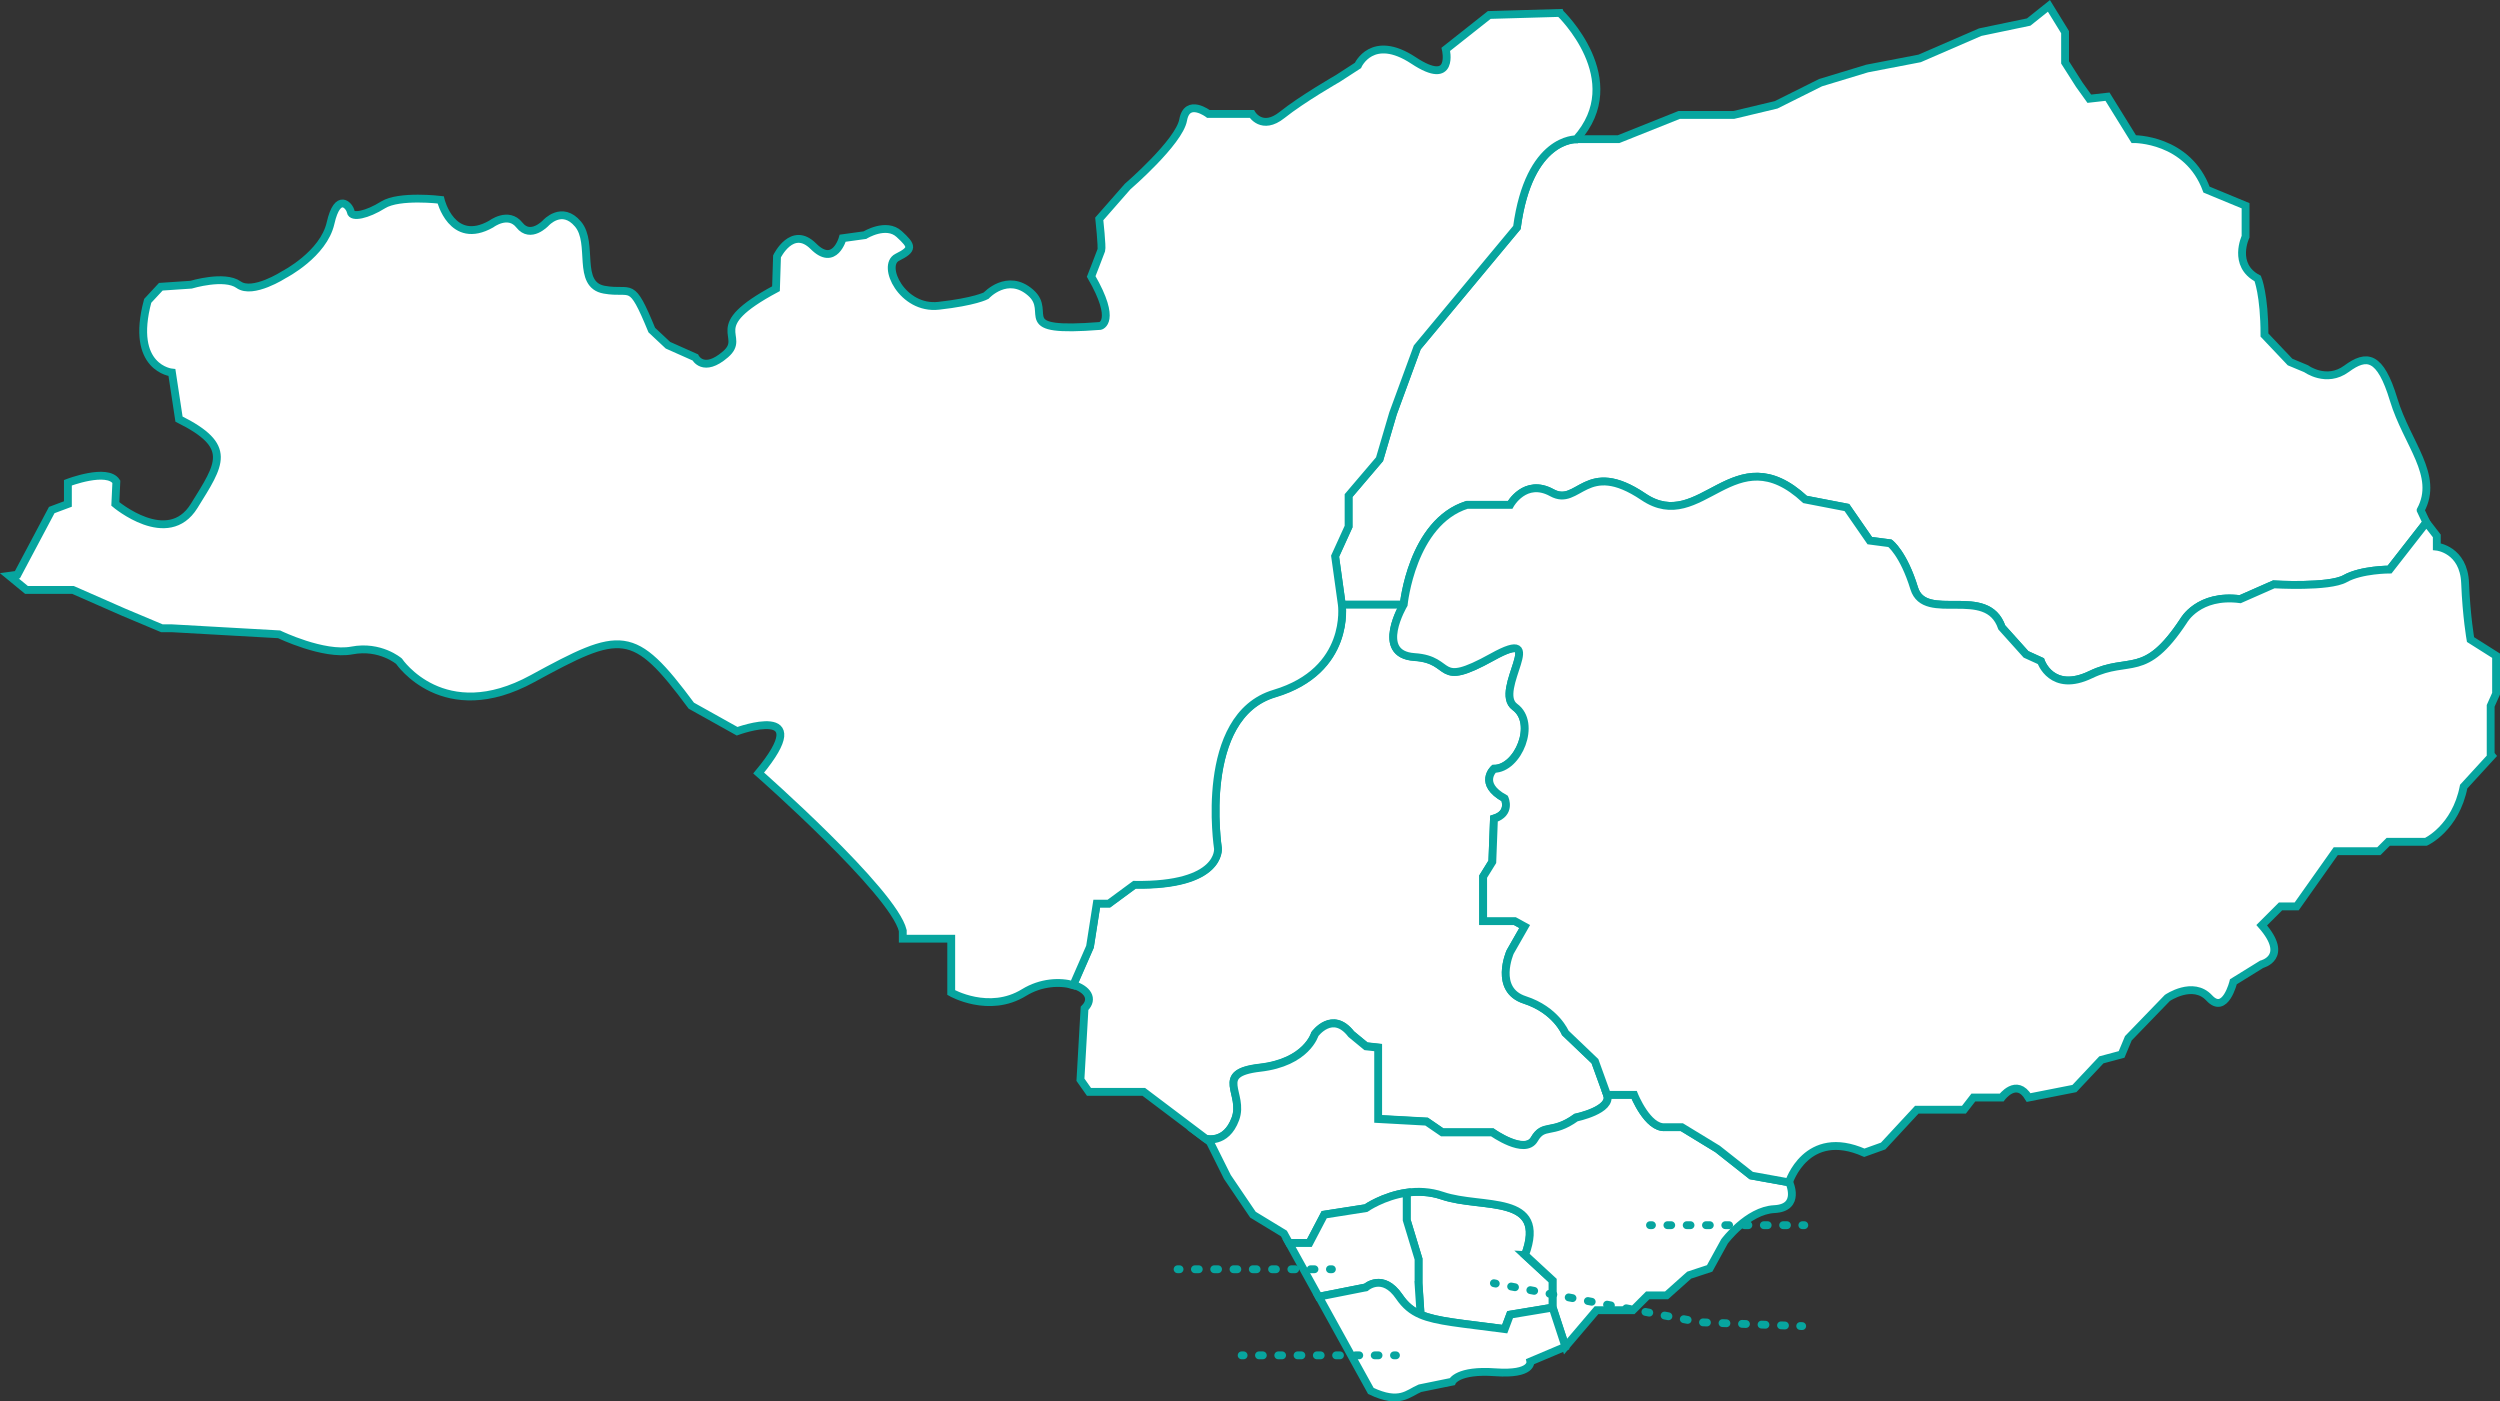 <?xml version="1.0" encoding="UTF-8"?>
<svg id="_레이어_2" data-name="레이어 2" xmlns="http://www.w3.org/2000/svg" viewBox="0 0 318.85 178.73">
  <rect x="0" y="0" width="318.85" height="178.73" fill="#333333" stroke="none"/>
  <defs>
    <style>
      .cls-1, .cls-2, .cls-3, .cls-4 {
        stroke: #07a59f;
      }

      .cls-1, .cls-3, .cls-4 {
        fill: none;
        stroke-linecap: round;
        stroke-linejoin: round;
      }

      .cls-2 {
        fill: #fff;
        stroke-miterlimit: 10;
      }

      .cls-3 {
        stroke-dasharray: .49 1.97;
      }

      .cls-4 {
        stroke-dasharray: .5 1.99;
      }
    </style>
  </defs>
  <g id="Layer_6" data-name="Layer 6">
    <g>
      <g>
        <path class="cls-2" d="M194.5,160.07c2.92-7.9-5.5-5.84-10.54-7.56-1.6-.54-3.16-.58-4.55-.39v3.48l1.51,4.98v3.02l.27,4.07c2.06.88,5.16,1.1,10.72,1.84l.69-1.84,5.42-.9v-3.44l-3.53-3.26Z"/>
        <path class="cls-2" d="M204.97,139.62l-1.55-4.29-3.78-3.61s-1.2-2.92-5.18-4.21c-3.98-1.29-1.86-6.1-1.86-6.1l1.86-3.26-1.26-.69h-4.04v-5.67l1.17-1.89.21-5.5c2.23-.69,1.37-2.58,1.37-2.58-3.44-1.89-1.37-3.78-1.37-3.78,3.09,0,5.5-5.84,2.66-7.9-2.84-2.06,4.55-10.48-2.87-6.36-7.42,4.12-4.77.34-9.93,0-5.15-.34-1.37-6.7-1.37-6.7h-7.9s1.2,8.42-8.59,11.34c-9.79,2.92-7.21,19.75-7.21,19.75,0,0,.52,4.81-10.65,4.64l-3.26,2.4h-1.55l-.86,5.5-2.14,4.89c1.78.53,2.69,1.77,1.45,3.01l-.52,9.1,1.09,1.55h6.99l7.9,5.96s2.56.74,3.77-2.53c1.21-3.26-2.85-5.84,3.13-6.53,5.98-.69,7.01-4.29,7.01-4.29,0,0,2.23-3.09,4.64,0l1.88,1.55,1.55.17v9.1l6.18.34,2,1.37h6.38s4.16,2.96,5.36.88c1.2-2.08,2.23-.54,5.33-2.77,0,0,4.66-.96,3.95-2.92Z"/>
        <path class="cls-2" d="M308.73,65.07c2.4-4.47-1.72-8.42-3.44-14.09-1.72-5.67-3.44-5.84-6.01-3.95s-5.15,0-5.15,0l-2.06-.86-3.26-3.44c0-5.15-.86-7.21-.86-7.21-3.26-1.72-1.55-5.33-1.55-5.33v-3.95l-4.98-2.06c-2.4-6.53-9.28-6.44-9.28-6.44l-3.35-5.41-2.32.26-1.29-1.8-1.8-2.83v-3.86l-2.06-3.35-2.58,2.06-6.18,1.29-7.73,3.35-6.7,1.29-5.93,1.8-5.67,2.83-5.41,1.29h-6.96l-7.73,3.09h-5.41s-6.01-.26-7.56,11.25l-12.71,15.29-3.09,8.42-1.72,5.84-3.95,4.64v3.95l-1.72,3.78.86,6.18h7.9s1.03-10.48,8.07-12.71h5.5s1.89-3.44,5.33-1.55c3.44,1.89,4.29-4.47,11.68.52,7.39,4.98,11.51-8.07,20.61.34l5.33,1.03,2.92,4.22,2.58.34s1.72,1.29,3.09,5.75c1.37,4.47,9.28-.52,11.17,4.98l3.09,3.44,1.89.86s1.37,4.12,6.36,1.72c4.98-2.4,6.87.69,11.85-6.87,0,0,1.89-3.44,7.21-2.75l4.29-1.89s7.04.42,9.1-.73c2.06-1.16,5.67-1.16,5.67-1.16l4.69-6.01-.73-1.55Z"/>
        <path class="cls-2" d="M198.96,1.65l-9.02.26-5.54,4.38s1.16,4.9-4.12,1.42c-5.28-3.48-7.09.64-7.09.64l-2.58,1.67s-4.51,2.58-7.09,4.64c-2.58,2.06-3.86-.13-3.86-.13h-5.54s-2.71-2.06-3.22.77-7.09,8.5-7.09,8.5l-3.61,4.12s.39,3.61.26,3.99-1.29,3.35-1.29,3.35c3.35,5.8,1.16,6.31,1.16,6.31-11.47.9-5.93-1.67-8.89-4.25-2.96-2.58-5.67.39-5.67.39,0,0-1.42.77-6.06,1.29-4.64.52-7.34-5.15-5.28-6.18,2.06-1.03,1.93-1.42.26-2.96-1.67-1.55-4.38.13-4.38.13l-2.83.39s-1.03,3.74-3.74,1.03c-2.71-2.71-4.64,1.29-4.64,1.29l-.13,4.12c-9.4,5.02-3.61,5.93-6.44,8.37-2.83,2.45-3.86.39-3.86.39l-3.48-1.55-2.06-1.93c-2.71-6.57-2.45-4.51-6.06-5.15-3.61-.64-1.29-5.93-3.35-8.37-2.06-2.45-4.12-.13-4.12-.13,0,0-1.93,2.06-3.35.26-1.42-1.8-3.61-.13-3.61-.13-5.02,2.83-6.44-3.09-6.44-3.09,0,0-5.28-.64-7.34.64-2.06,1.29-3.99,1.67-4.12.9s-1.67-2.58-2.58,1.42c-.9,3.99-5.93,6.57-5.93,6.57,0,0-3.99,2.58-5.8,1.29s-6.06,0-6.06,0l-3.86.26-1.67,1.8c-2.32,8.63,3.09,9.15,3.09,9.15l.9,5.93c6.96,3.48,5.28,5.67,1.93,11.08s-10.05-.26-10.05-.26l.13-2.83c-1.16-1.8-6.18.13-6.18.13v2.71l-2.06.77-4.38,8.25-1.03.14,2.19,1.8h5.93l6.44,2.83,4.9,2.06h1.29l13.66.77s5.67,2.75,9.28,2.06c3.61-.69,6.01,1.37,6.01,1.37,0,0,5.67,8.42,17.01,2.23,11.34-6.18,12.88-6.53,20.27,3.44l5.84,3.26s10.31-3.78,2.75,5.33c0,0,17.18,15.12,18.38,20.1v1.03h6.18v6.87s4.81,2.75,9.28,0c2.16-1.33,4.61-1.45,6.28-.95l2.14-4.89.86-5.5h1.55l3.26-2.4c11.17.17,10.65-4.64,10.65-4.64,0,0-2.58-16.83,7.21-19.75,9.79-2.92,8.59-11.34,8.59-11.34l-.86-6.18,1.72-3.78v-3.95l3.95-4.64,1.72-5.84,3.09-8.42,12.71-15.29c1.55-11.51,7.56-11.25,7.56-11.25,6.83-7.6-2.06-16.1-2.06-16.1Z"/>
        <path class="cls-2" d="M228.16,150.79l-4.81-.87-4.29-3.39-4.56-2.78h-2.14c-2.23.17-3.94-4.13-3.94-4.13h-3.45c.71,1.96-3.95,2.92-3.95,2.92-3.09,2.23-4.12.69-5.33,2.77-1.2,2.08-5.36-.88-5.36-.88h-6.38l-2-1.37-6.18-.34v-9.1l-1.55-.17-1.88-1.55c-2.4-3.09-4.64,0-4.64,0,0,0-1.03,3.61-7.01,4.29-5.98.69-1.92,3.26-3.13,6.53-1.21,3.26-3.77,2.53-3.77,2.53l.52.39,2.23,4.47,3.26,4.81,3.95,2.4.66,1.2h2.6l1.89-3.61,5.32-.83s2.2-1.54,5.2-1.97c1.39-.2,2.95-.16,4.55.39,5.04,1.72,13.46-.34,10.54,7.56l3.53,3.26v3.44l1.63,4.98,3.95-4.64h4.64l1.89-1.89h2.4l2.89-2.58,2.61-.86,1.89-3.44s2.92-3.95,6.36-4.12c3.44-.17,1.89-3.44,1.89-3.44Z"/>
        <path class="cls-2" d="M318.35,88.44v-4.81l-3.26-2.06s-.52-2.92-.69-7.21c-.17-4.29-3.61-4.64-3.61-4.64v-1.37l-1.33-1.72-4.69,6.01s-3.61,0-5.67,1.16c-2.06,1.16-9.1.73-9.1.73l-4.29,1.89c-5.33-.69-7.21,2.75-7.21,2.75-4.98,7.56-6.87,4.47-11.85,6.87-4.98,2.4-6.36-1.72-6.36-1.72l-1.89-.86-3.09-3.44c-1.89-5.5-9.79-.52-11.17-4.98-1.37-4.47-3.09-5.75-3.09-5.75l-2.58-.34-2.92-4.22-5.33-1.03c-9.1-8.42-13.23,4.64-20.61-.34-7.39-4.98-8.25,1.37-11.68-.52-3.44-1.89-5.33,1.55-5.33,1.55h-5.5c-7.04,2.23-8.07,12.71-8.07,12.71,0,0-3.78,6.36,1.37,6.7,5.15.34,2.51,4.12,9.93,0,7.42-4.12.03,4.29,2.87,6.36,2.84,2.06.43,7.9-2.66,7.9,0,0-2.06,1.89,1.37,3.78,0,0,.86,1.89-1.37,2.58l-.21,5.5-1.17,1.89v5.67h4.04l1.26.69-1.86,3.26s-2.12,4.81,1.86,6.1c3.98,1.29,5.18,4.21,5.18,4.21l3.78,3.61,1.55,4.29h3.45s1.71,4.29,3.94,4.12h2.14s4.56,2.78,4.56,2.78l4.29,3.39,4.81.87s2.23-7.04,9.62-3.78l2.4-.86,4.29-4.63h6.01l1.2-1.55h3.61s1.89-2.58,3.44,0l5.84-1.15,3.44-3.66,2.58-.69.86-2.06,4.98-5.15s3.26-2.23,5.33,0c2.06,2.23,3.09-2.06,3.09-2.06l3.61-2.23s3.61-.86,0-4.98l2.4-2.4h2.06l4.98-7.04h5.5l1.2-1.2h4.81s3.78-1.72,4.81-7.04l3.59-3.92c-.1-.12-.15-.2-.15-.2v-6.18l.69-1.55Z"/>
        <path class="cls-2" d="M180.92,163.6v-3.02l-1.51-4.98v-3.48c-3,.43-5.2,1.97-5.2,1.97l-5.32.83-1.89,3.61h-2.6l3.79,6.86,6.01-1.19s2.15-1.91,4.26,1.19c.75,1.11,1.58,1.8,2.72,2.29l-.27-4.07Z"/>
        <path class="cls-2" d="M199.65,171.75l-1.63-4.98-5.42.9-.69,1.84c-5.56-.74-8.66-.96-10.72-1.84-1.14-.49-1.97-1.19-2.72-2.29-2.11-3.1-4.26-1.19-4.26-1.19l-6.01,1.19,6.64,12.02c3.67,1.74,4.7.33,6.25-.34l4.12-.84s.69-1.55,5.5-1.2c4.81.34,4.47-1.37,4.47-1.37l4.47-1.89Z"/>
      </g>
      <g>
        <line class="cls-1" x1="150.19" y1="161.88" x2="150.44" y2="161.88"/>
        <line class="cls-3" x1="152.4" y1="161.88" x2="168.63" y2="161.88"/>
        <line class="cls-1" x1="169.62" y1="161.88" x2="169.87" y2="161.88"/>
      </g>
      <g>
        <line class="cls-1" x1="158.36" y1="172.86" x2="158.61" y2="172.86"/>
        <line class="cls-3" x1="160.57" y1="172.86" x2="176.8" y2="172.86"/>
        <line class="cls-1" x1="177.79" y1="172.86" x2="178.04" y2="172.86"/>
      </g>
      <g>
        <line class="cls-1" x1="190.53" y1="163.66" x2="190.77" y2="163.71"/>
        <polyline class="cls-4" points="192.73 164.08 216.82 168.64 228.6 169.09"/>
        <line class="cls-1" x1="229.6" y1="169.12" x2="229.85" y2="169.13"/>
      </g>
      <g>
        <line class="cls-1" x1="210.44" y1="156.26" x2="210.69" y2="156.26"/>
        <line class="cls-3" x1="212.66" y1="156.26" x2="228.89" y2="156.26"/>
        <line class="cls-1" x1="229.87" y1="156.26" x2="230.12" y2="156.26"/>
      </g>
    </g>
  </g>
</svg>